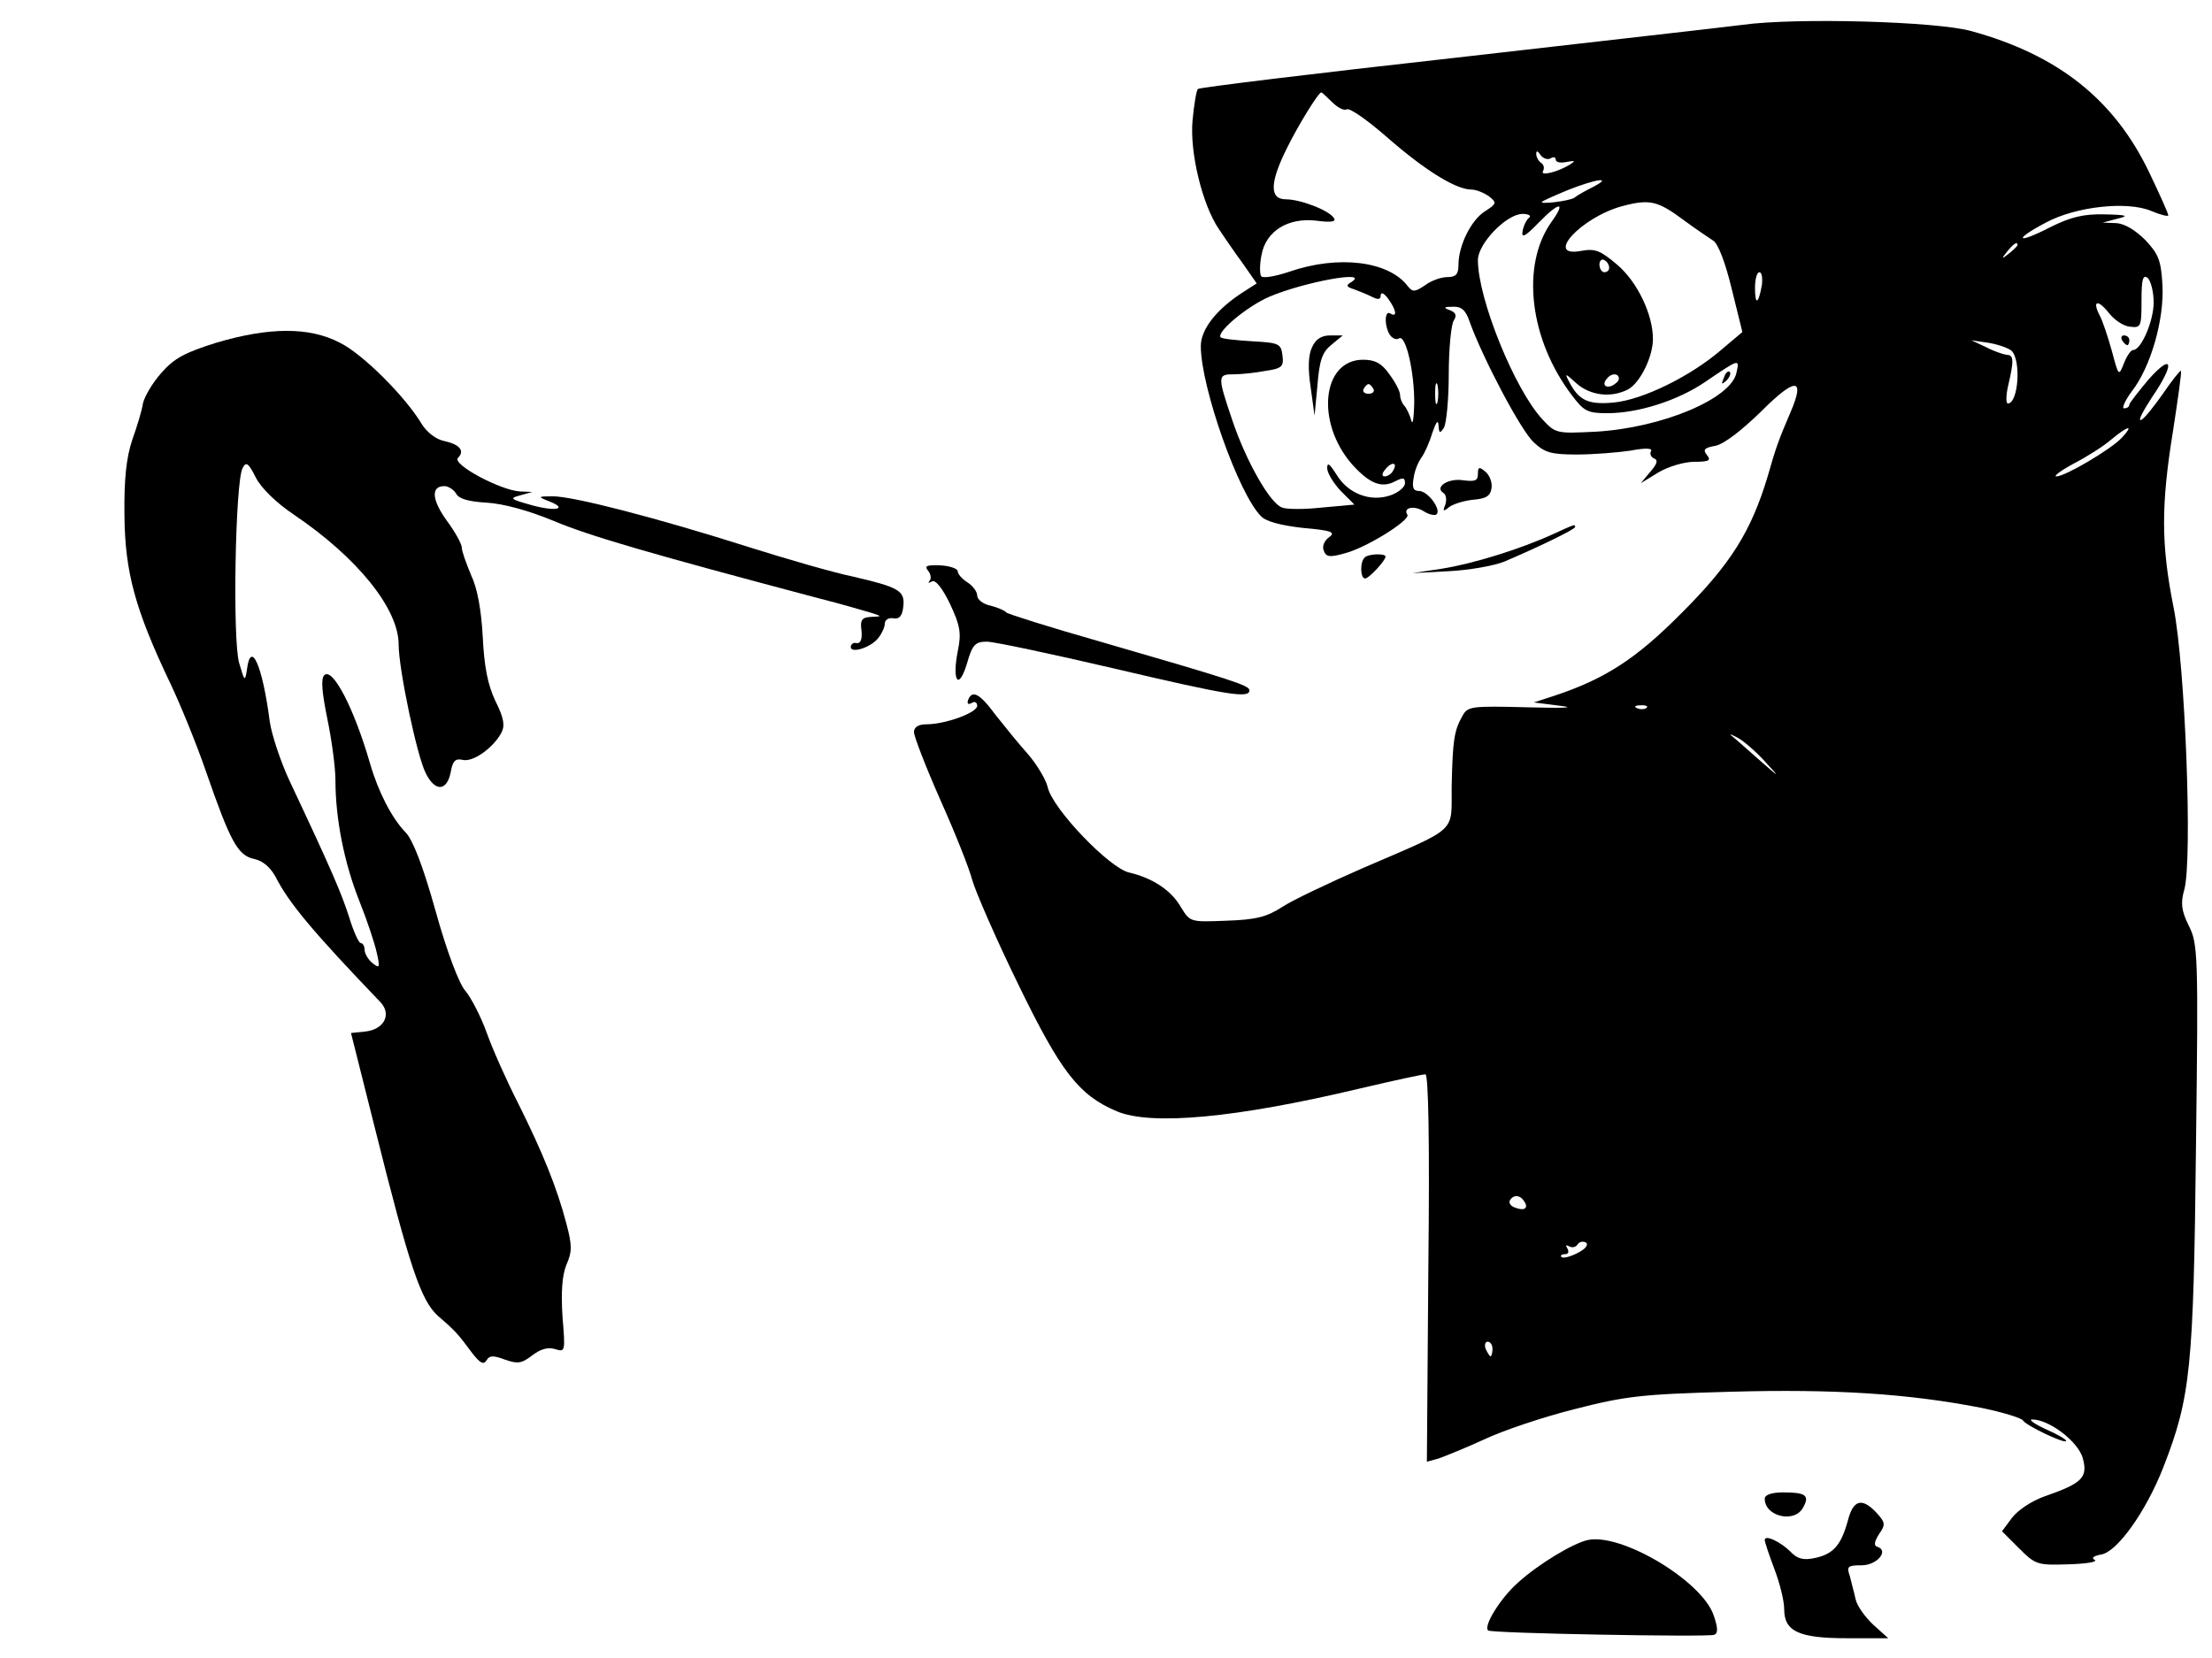 <?xml version="1.0" standalone="no"?>
<!DOCTYPE svg PUBLIC "-//W3C//DTD SVG 20010904//EN"
 "http://www.w3.org/TR/2001/REC-SVG-20010904/DTD/svg10.dtd">
<svg version="1.0" xmlns="http://www.w3.org/2000/svg"
 width="455pt" height="341pt" viewBox="0 0 455 341"
 preserveAspectRatio="xMidYMid meet">

<g transform="translate(0,341) scale(0.1,-0.1)"
fill="#000000" stroke="none">
<path d="M3585 3359 c-38 -5 -305 -35 -593 -68 -288 -32 -525 -61 -528 -64 -3
-3 -8 -32 -11 -65 -6 -65 20 -173 54 -223 10 -15 31 -46 48 -69 l30 -43 -25
-16 c-57 -36 -90 -78 -90 -113 0 -84 78 -305 124 -350 10 -11 42 -19 86 -24
59 -5 68 -9 54 -19 -10 -7 -15 -19 -11 -28 5 -13 12 -14 44 -5 45 12 134 68
128 79 -10 15 14 20 34 7 11 -7 23 -9 26 -6 10 10 -18 48 -36 48 -12 0 -15 7
-11 28 2 15 10 33 16 41 6 8 16 30 22 50 8 23 12 29 13 16 1 -17 3 -17 11 -5
5 8 10 58 10 110 0 52 5 102 10 110 7 11 5 17 -8 22 -14 5 -12 7 6 7 18 1 27
-7 35 -31 27 -75 106 -225 132 -248 22 -21 36 -25 88 -25 34 0 84 4 111 8 31
6 46 5 42 -1 -3 -6 0 -12 6 -15 9 -3 7 -11 -7 -27 l-20 -24 36 22 c20 12 53
22 74 22 31 0 35 3 26 14 -9 11 -5 15 18 19 18 4 54 32 94 71 70 70 91 70 60
-2 -24 -56 -30 -72 -47 -132 -34 -113 -76 -180 -176 -280 -95 -96 -159 -137
-265 -172 l-40 -13 55 -7 c33 -4 5 -5 -68 -3 -117 3 -123 2 -134 -18 -17 -30
-20 -50 -22 -145 -1 -97 16 -82 -181 -167 -71 -31 -147 -67 -168 -81 -31 -20
-53 -26 -114 -28 -75 -3 -75 -3 -94 28 -20 35 -59 60 -106 71 -40 8 -159 132
-168 176 -4 16 -22 46 -40 67 -18 20 -48 57 -67 81 -33 45 -49 53 -57 30 -2
-7 1 -9 8 -5 6 4 11 1 11 -6 0 -14 -65 -38 -105 -38 -16 0 -25 -6 -25 -16 0
-9 24 -71 54 -139 30 -67 60 -142 66 -166 7 -24 49 -121 95 -215 87 -179 124
-227 202 -260 71 -30 245 -14 501 47 68 16 128 29 134 29 6 0 9 -131 6 -399
l-3 -398 25 7 c14 5 56 22 93 39 38 18 121 46 185 62 105 27 138 31 322 36
214 6 366 -4 515 -33 44 -9 83 -21 86 -26 7 -11 89 -50 89 -42 0 3 -19 14 -42
24 -24 11 -36 20 -28 20 35 0 94 -45 104 -79 11 -40 0 -52 -78 -79 -28 -10
-56 -29 -68 -45 l-20 -27 35 -35 c34 -34 38 -35 101 -33 37 1 61 5 55 9 -8 4
-3 8 12 11 33 4 93 88 129 180 56 144 62 203 67 659 5 397 4 418 -15 455 -15
31 -17 46 -9 74 17 62 2 460 -22 580 -26 130 -26 211 -1 365 10 65 18 121 16
122 -1 2 -18 -19 -37 -47 -19 -27 -39 -52 -45 -54 -7 -2 4 18 22 46 48 70 44
94 -6 38 -21 -25 -39 -48 -40 -52 0 -5 -5 -8 -11 -8 -5 0 2 16 16 35 39 50 67
148 63 219 -3 51 -8 63 -35 92 -21 21 -43 34 -60 35 l-28 1 30 8 c25 6 21 8
-26 9 -43 1 -69 -5 -113 -27 -68 -35 -76 -26 -8 10 61 33 167 45 217 24 19 -8
35 -12 35 -9 0 4 -18 44 -40 90 -72 149 -187 240 -365 289 -71 20 -360 28
-470 13z m-845 -159 c12 -12 25 -18 30 -15 6 4 44 -23 85 -59 77 -67 140 -106
172 -106 10 0 26 -7 36 -14 16 -13 16 -15 -9 -31 -28 -18 -54 -70 -54 -110 0
-19 -5 -25 -23 -25 -12 0 -33 -7 -46 -17 -21 -14 -25 -14 -35 -2 -39 52 -143
65 -244 30 -30 -10 -55 -14 -58 -9 -3 5 -3 25 1 44 9 49 55 77 113 70 30 -4
41 -2 36 5 -9 16 -69 39 -99 39 -34 0 -33 34 1 103 24 49 66 117 72 117 1 0
11 -9 22 -20z m449 -116 c6 4 11 3 11 -2 0 -6 10 -8 23 -5 17 3 18 2 7 -5 -25
-16 -63 -25 -56 -14 3 6 2 13 -4 17 -5 3 -10 12 -10 18 0 8 3 7 9 -2 5 -7 14
-10 20 -7z m89 -58 c-16 -8 -34 -18 -40 -23 -12 -7 -73 -14 -66 -8 2 2 26 13
53 24 58 23 93 28 53 7z m187 -70 c23 -17 50 -35 59 -41 10 -6 25 -45 38 -99
l22 -89 -45 -38 c-62 -53 -159 -101 -219 -107 -53 -5 -72 4 -92 42 -10 19 -9
19 14 -2 29 -26 72 -31 107 -13 25 14 51 67 51 104 0 50 -32 117 -73 152 -35
30 -46 34 -74 29 -78 -15 -1 69 84 92 57 15 73 11 128 -30z m-274 -3 c-63 -89
-45 -242 43 -357 24 -32 32 -36 72 -36 64 0 145 26 201 64 72 49 71 48 65 20
-10 -54 -153 -114 -289 -122 -81 -4 -83 -4 -110 25 -57 61 -133 248 -133 328
0 34 59 95 92 95 12 0 19 -4 13 -8 -5 -4 -11 -16 -13 -27 -3 -16 5 -12 34 18
42 43 56 43 25 0z m959 -47 c0 -2 -8 -10 -17 -17 -16 -13 -17 -12 -4 4 13 16
21 21 21 13z m-840 -47 c0 -5 -4 -9 -10 -9 -5 0 -10 7 -10 16 0 8 5 12 10 9 6
-3 10 -10 10 -16z m314 -36 c-7 -39 -14 -42 -14 -5 0 18 4 32 9 32 5 0 7 -12
5 -27z m806 -35 c0 -39 -26 -98 -42 -98 -5 0 -13 -12 -19 -27 -11 -28 -11 -27
-25 25 -8 29 -19 62 -25 73 -16 31 -4 34 19 5 11 -14 30 -27 43 -28 23 -3 24
0 24 54 0 44 3 54 13 46 6 -6 12 -28 12 -50z m-1650 42 c-12 -7 -11 -10 5 -15
11 -4 28 -11 38 -16 12 -6 17 -5 17 3 0 8 7 5 15 -6 17 -23 20 -40 5 -31 -12
8 -13 -25 -1 -44 5 -7 13 -11 19 -7 14 8 32 -72 31 -136 -1 -29 -3 -44 -6 -33
-3 11 -9 24 -14 30 -5 5 -9 15 -9 22 0 8 -10 27 -22 43 -16 23 -30 30 -54 30
-85 0 -98 -129 -23 -215 36 -40 61 -50 89 -35 16 8 20 8 20 -4 0 -8 -13 -19
-30 -25 -41 -14 -87 3 -111 43 -14 22 -19 26 -19 13 0 -10 13 -31 28 -47 l28
-28 -66 -6 c-36 -4 -74 -4 -83 0 -25 9 -74 96 -102 179 -31 92 -31 95 3 95 15
0 44 3 65 7 34 5 38 9 35 32 -3 24 -7 26 -63 29 -32 2 -61 5 -64 8 -10 10 54
64 101 84 71 30 207 55 168 30z m1357 -141 c21 -18 15 -109 -7 -109 -4 0 -4
17 1 38 12 51 11 62 -3 62 -7 1 -26 7 -43 16 l-30 14 34 -5 c19 -3 40 -10 48
-16z m-807 -58 c0 -5 -7 -11 -15 -15 -15 -5 -20 5 -8 17 9 10 23 9 23 -2z
m-373 -48 c-3 -10 -5 -2 -5 17 0 19 2 27 5 18 2 -10 2 -26 0 -35z m-132 27 c3
-5 -1 -10 -10 -10 -9 0 -13 5 -10 10 3 6 8 10 10 10 2 0 7 -4 10 -10z m1540
-100 c-22 -24 -117 -80 -135 -80 -7 0 9 12 35 26 27 14 62 36 78 50 35 29 47
31 22 4z m-1500 -69 c-3 -6 -11 -11 -17 -11 -6 0 -6 6 2 15 14 17 26 13 15 -4z
m522 -487 c-3 -3 -12 -4 -19 -1 -8 3 -5 6 6 6 11 1 17 -2 13 -5z m243 -110
c33 -36 33 -36 -15 6 -27 24 -52 46 -55 48 -3 3 4 0 15 -6 11 -6 36 -27 55
-48z m-495 -905 c10 -14 1 -21 -19 -13 -9 3 -13 10 -10 15 7 12 21 11 29 -2z
m111 -106 c-15 -8 -30 -12 -34 -9 -3 3 0 6 7 6 7 0 9 5 5 12 -4 6 -3 8 4 4 6
-3 13 -2 17 4 4 6 11 7 17 4 6 -4 0 -13 -16 -21z m-176 -198 c0 -8 -2 -15 -4
-15 -2 0 -6 7 -10 15 -3 8 -1 15 4 15 6 0 10 -7 10 -15z"/>
<path d="M3546 2633 c-6 -14 -5 -15 5 -6 7 7 10 15 7 18 -3 3 -9 -2 -12 -12z"/>
<path d="M4365 2710 c3 -5 8 -10 11 -10 2 0 4 5 4 10 0 6 -5 10 -11 10 -5 0
-7 -4 -4 -10z"/>
<path d="M2699 2696 c-8 -16 -9 -44 -3 -83 l8 -58 6 63 c4 51 10 68 29 83 l23
19 -26 0 c-18 0 -30 -8 -37 -24z"/>
<path d="M445 2705 c-64 -20 -87 -32 -113 -62 -18 -20 -35 -49 -38 -63 -2 -14
-12 -47 -22 -75 -12 -36 -17 -80 -16 -155 1 -117 22 -194 94 -345 21 -44 54
-125 73 -180 51 -147 66 -175 100 -182 18 -4 33 -17 44 -37 27 -53 74 -110
216 -258 23 -25 7 -56 -32 -60 l-29 -3 48 -191 c74 -296 96 -360 132 -392 35
-30 40 -36 69 -75 17 -22 24 -25 30 -15 6 10 14 10 38 1 26 -9 34 -8 56 9 17
13 32 17 46 13 22 -7 22 -6 16 67 -3 50 -1 83 8 106 12 27 12 40 0 85 -19 73
-49 147 -99 247 -24 47 -53 112 -65 146 -12 33 -32 72 -44 86 -13 15 -38 81
-61 164 -26 93 -47 147 -62 162 -28 29 -56 83 -73 142 -33 114 -77 198 -94
181 -7 -7 -5 -34 6 -88 9 -43 17 -101 17 -128 0 -79 18 -170 49 -248 16 -40
32 -88 36 -107 7 -31 6 -33 -9 -21 -9 7 -16 20 -16 27 0 8 -4 14 -8 14 -4 0
-15 24 -24 54 -16 49 -33 90 -123 281 -18 39 -36 93 -40 120 -15 116 -39 170
-47 108 -4 -26 -5 -25 -16 13 -14 47 -8 374 7 401 7 14 12 11 27 -19 11 -22
43 -53 79 -77 130 -88 215 -193 215 -267 0 -50 38 -231 56 -265 19 -38 43 -37
51 2 4 24 10 29 24 26 21 -6 63 24 80 55 8 15 6 30 -12 66 -16 34 -23 71 -26
132 -3 55 -11 100 -24 127 -10 24 -19 49 -19 56 0 8 -14 33 -31 56 -31 43 -33
71 -5 71 8 0 19 -7 24 -15 5 -11 26 -17 63 -19 34 -2 86 -16 139 -38 74 -31
198 -67 545 -159 44 -11 91 -25 105 -29 25 -8 25 -8 2 -9 -19 -1 -23 -6 -20
-28 2 -18 -2 -27 -10 -26 -6 2 -12 -2 -12 -8 0 -14 42 -1 57 19 7 9 13 22 13
29 0 8 8 13 18 11 12 -2 18 5 20 24 4 33 -9 40 -104 62 -39 8 -136 36 -215 61
-189 60 -363 105 -403 104 -30 0 -30 -1 -7 -10 41 -16 14 -22 -36 -8 -43 12
-46 14 -23 20 l25 7 -25 1 c-40 2 -141 56 -128 69 15 15 3 28 -29 35 -16 3
-35 18 -45 34 -34 57 -122 145 -169 168 -63 33 -146 32 -254 0z"/>
<path d="M3040 2435 c0 -14 -6 -16 -30 -13 -31 5 -60 -14 -41 -26 6 -4 7 -14
4 -24 -6 -14 -4 -15 8 -5 8 6 30 13 49 15 27 2 36 8 38 24 2 11 -4 27 -13 34
-12 10 -15 10 -15 -5z"/>
<path d="M3194 2311 c-68 -31 -165 -61 -229 -71 l-60 -9 75 4 c41 2 93 11 115
20 68 29 145 66 145 71 0 6 0 6 -46 -15z"/>
<path d="M2807 2263 c-10 -9 -9 -43 1 -43 8 0 42 37 42 45 0 7 -36 6 -43 -2z"/>
<path d="M1909 2236 c6 -7 7 -17 3 -21 -4 -5 -2 -5 5 -1 7 4 21 -13 37 -46 21
-45 24 -60 16 -98 -12 -62 2 -81 19 -25 11 39 17 45 41 45 15 0 132 -25 261
-55 238 -56 279 -62 279 -45 0 10 -34 21 -310 101 -102 29 -187 56 -190 59 -3
4 -17 10 -32 14 -16 3 -28 13 -28 21 0 8 -9 20 -20 27 -11 7 -20 17 -20 23 0
5 -16 11 -36 12 -28 1 -33 -1 -25 -11z"/>
<path d="M3630 327 c0 -37 62 -51 79 -18 14 25 5 31 -41 31 -24 0 -38 -5 -38
-13z"/>
<path d="M3801 282 c-14 -51 -30 -69 -68 -77 -23 -5 -36 -2 -50 13 -20 20 -53
36 -53 24 0 -4 9 -31 20 -60 11 -29 20 -65 20 -82 0 -46 30 -60 129 -60 l85 0
-31 28 c-16 15 -33 38 -36 52 -3 14 -9 35 -12 48 -7 20 -4 22 24 22 32 0 57
30 33 38 -8 2 -7 10 3 26 14 20 13 24 -5 44 -30 32 -48 27 -59 -16z"/>
<path d="M3266 242 c-31 -7 -101 -49 -144 -88 -36 -32 -71 -89 -61 -98 5 -6
451 -14 465 -9 8 3 8 14 -1 40 -24 71 -190 170 -259 155z"/>
</g>
</svg>
